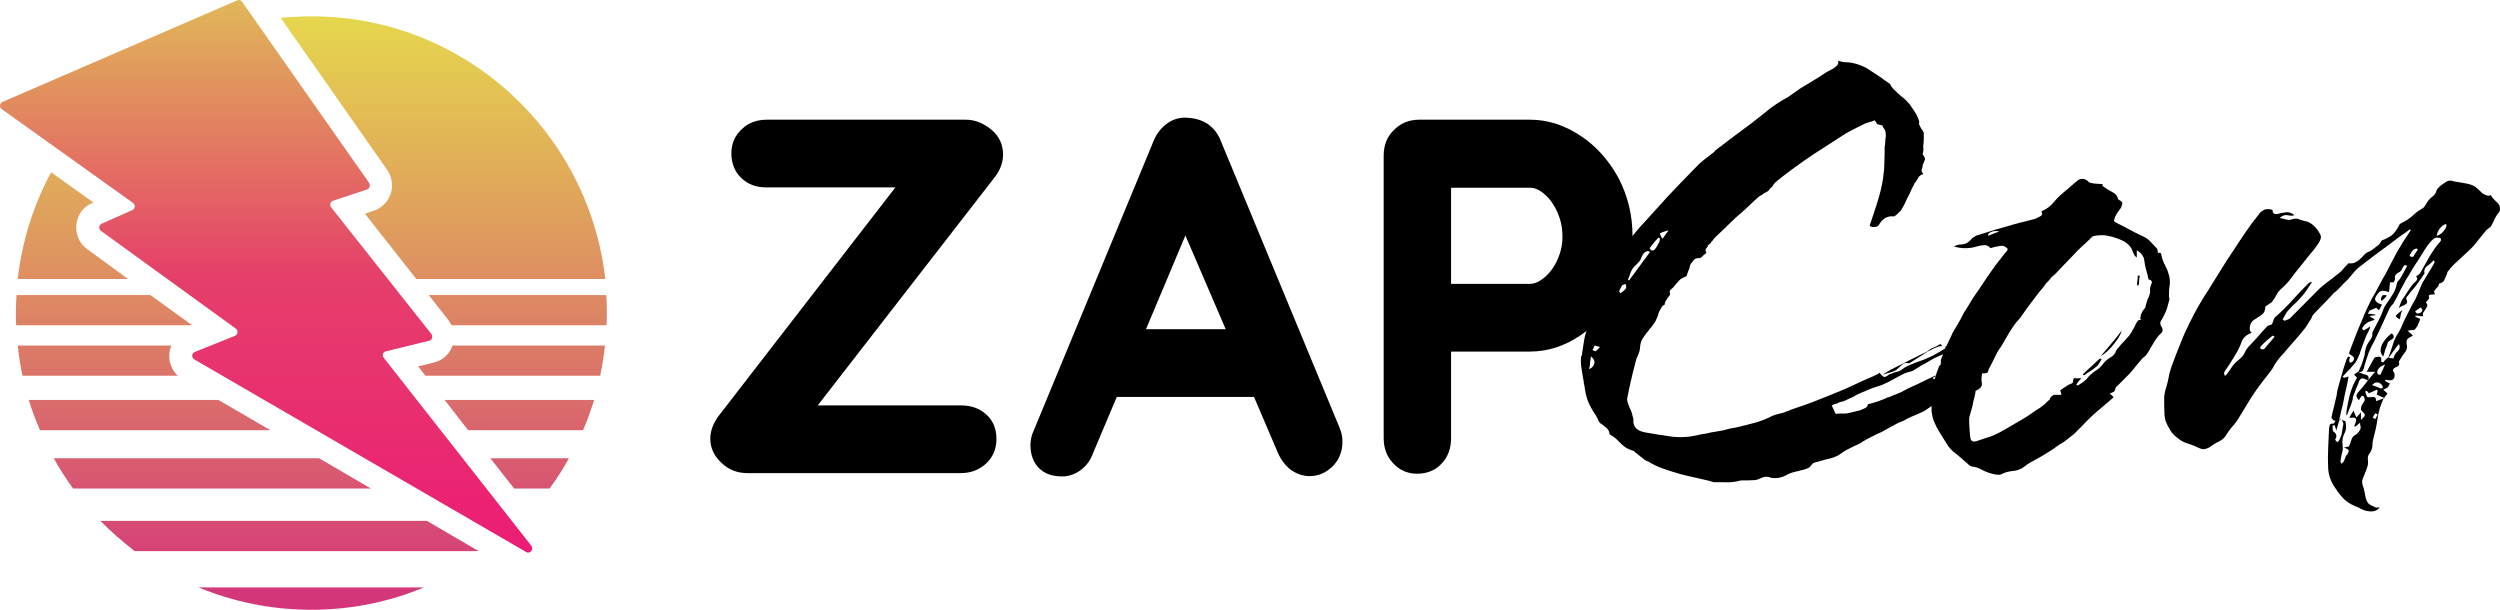 <svg width="164" height="40" viewBox="0 0 164 40" fill="none" xmlns="http://www.w3.org/2000/svg">
<path d="M5.719 16.34C5.206 15.983 4.95 15.369 5.009 14.734C5.068 14.119 5.463 13.564 6.035 13.326L6.134 13.286L3.351 11.303C2.206 13.425 1.456 15.785 1.16 18.304H8.404L5.719 16.34ZM25.398 11.144C25.714 11.601 25.793 12.176 25.635 12.711C25.457 13.227 25.043 13.643 24.53 13.822L23.937 14.02L27.313 18.304H39.708C38.603 8.606 30.412 1.07 20.444 1.07C19.753 1.07 19.082 1.109 18.411 1.169L25.398 11.144ZM9.864 19.355H1.081C1.061 19.752 1.042 20.128 1.042 20.525C1.042 20.803 1.042 21.06 1.061 21.338H12.608L9.864 19.355ZM33.727 32.047H36.056C36.511 31.413 36.945 30.758 37.32 30.064H32.168L33.727 32.047ZM30.707 28.22H38.247C38.524 27.585 38.761 26.911 38.978 26.236H29.168L30.707 28.22ZM28.477 23.777L27.431 24.035L27.905 24.65H39.373C39.511 23.995 39.609 23.341 39.688 22.667H29.681C29.503 23.222 29.05 23.639 28.477 23.777ZM39.767 19.355H28.122L29.405 20.981C29.484 21.1 29.563 21.219 29.622 21.338H39.787C39.807 21.06 39.807 20.803 39.807 20.525C39.807 20.128 39.807 19.732 39.767 19.355ZM11.108 23.222C11.128 23.024 11.167 22.825 11.246 22.667H1.16C1.239 23.341 1.338 23.995 1.476 24.65H11.661C11.286 24.293 11.068 23.777 11.108 23.222ZM20.937 30.064H3.528C3.903 30.758 4.338 31.413 4.792 32.047H24.332L20.937 30.064ZM14.325 26.236H1.89C2.088 26.911 2.344 27.565 2.621 28.22H17.74L14.325 26.236ZM20.424 40C23.049 40 25.536 39.484 27.806 38.532H13.022C15.312 39.484 17.819 40 20.424 40ZM28.003 34.169H6.588C7.279 34.883 8.048 35.538 8.838 36.153H31.398L28.003 34.169Z" fill="url(#paint0_linear_144_29)"/>
<path d="M0.173 6.682L15.568 0.019C15.687 -0.021 15.805 -0.001 15.884 0.118L24.213 11.997C24.312 12.156 24.253 12.374 24.075 12.433L21.845 13.167C21.667 13.227 21.608 13.465 21.726 13.604L28.299 21.913C28.418 22.072 28.339 22.31 28.161 22.349L25.319 23.044C25.121 23.083 25.042 23.321 25.18 23.48L34.852 35.796C35.03 36.034 34.773 36.371 34.517 36.212L12.746 23.579C12.548 23.46 12.568 23.163 12.785 23.083L15.41 22.032C15.608 21.953 15.647 21.675 15.47 21.556L6.627 15.15C6.449 15.031 6.489 14.754 6.666 14.675L8.68 13.782C8.877 13.703 8.897 13.425 8.719 13.306L0.113 7.158C-0.064 7.039 -0.025 6.761 0.173 6.682Z" fill="url(#paint1_linear_144_29)"/>
<path d="M129.041 24.471C129.002 24.511 128.943 24.551 128.884 24.571C128.824 24.61 128.785 24.67 128.765 24.749C128.745 24.888 128.627 25.027 128.41 25.166C128.37 25.225 128.272 25.304 128.153 25.404C128.134 25.463 128.094 25.523 128.055 25.582V25.602L127.995 25.78L128.035 25.8L127.995 25.82C127.936 25.86 127.857 25.899 127.798 25.959C127.739 26.018 127.66 26.058 127.601 26.098C127.462 26.177 127.344 26.276 127.206 26.336C127.068 26.415 126.949 26.494 126.811 26.574C126.772 26.613 126.732 26.633 126.693 26.653C126.653 26.673 126.614 26.693 126.574 26.732C126.515 26.772 126.456 26.812 126.397 26.851C126.337 26.891 126.278 26.931 126.219 26.97C126.041 27.05 125.844 27.149 125.647 27.228C125.429 27.308 125.252 27.407 125.074 27.486C124.956 27.565 124.837 27.625 124.719 27.665C124.6 27.704 124.462 27.764 124.364 27.823C124.324 27.863 124.285 27.883 124.265 27.883C124.245 27.883 124.206 27.922 124.166 27.942L124.028 28.002C123.949 28.061 123.85 28.101 123.752 28.16C123.653 28.22 123.554 28.259 123.475 28.319C123.239 28.418 123.002 28.537 122.804 28.636C122.587 28.735 122.39 28.854 122.153 28.993C122.094 29.053 122.015 29.092 121.916 29.132C121.837 29.172 121.738 29.231 121.62 29.271C121.442 29.35 121.284 29.449 121.146 29.509C121.008 29.588 120.85 29.687 120.692 29.806C120.495 29.945 120.179 30.064 119.765 30.143C119.646 30.183 119.567 30.203 119.488 30.223C119.409 30.243 119.33 30.262 119.232 30.302H119.173C119.133 30.322 119.074 30.342 118.995 30.362C118.916 30.381 118.876 30.441 118.837 30.5C118.778 30.6 118.679 30.679 118.541 30.738C118.403 30.798 118.245 30.838 118.047 30.877C118.008 30.897 117.949 30.917 117.89 30.917C117.83 30.917 117.791 30.937 117.732 30.957C117.712 30.976 117.672 30.976 117.633 30.976C117.594 30.996 117.534 31.016 117.475 31.036C117.416 31.056 117.337 31.076 117.278 31.115C116.922 31.333 116.547 31.413 116.133 31.333C116.074 31.294 115.975 31.274 115.857 31.274C115.738 31.274 115.62 31.314 115.501 31.373C115.383 31.433 115.284 31.472 115.146 31.492C115.028 31.492 114.87 31.512 114.692 31.512C114.574 31.512 114.475 31.512 114.337 31.512C114.218 31.512 114.08 31.532 113.962 31.571C113.725 31.631 113.389 31.651 112.975 31.631H112.62H112.481H112.422C112.245 31.571 112.067 31.532 111.909 31.492C111.751 31.452 111.573 31.413 111.396 31.373C111.001 31.294 110.606 31.195 110.212 31.095C109.856 30.996 109.501 30.877 109.146 30.758C108.79 30.639 108.455 30.481 108.139 30.282C108.021 30.243 107.942 30.203 107.863 30.143C107.784 30.084 107.685 30.005 107.586 29.925C107.547 29.886 107.507 29.866 107.468 29.826C107.429 29.806 107.389 29.767 107.35 29.727L107.31 29.707C107.29 29.687 107.251 29.668 107.231 29.628C107.192 29.588 107.152 29.568 107.073 29.549C106.876 29.489 106.718 29.41 106.58 29.311C106.442 29.211 106.323 29.092 106.185 28.953C106.047 28.795 105.869 28.656 105.632 28.517C105.632 28.497 105.613 28.497 105.593 28.497C105.573 28.319 105.514 28.18 105.396 28.081C105.277 27.982 105.159 27.883 105.04 27.803L105.001 27.784C104.961 27.744 104.922 27.704 104.882 27.645C104.843 27.585 104.823 27.526 104.803 27.446C104.764 27.387 104.724 27.347 104.705 27.288C104.685 27.228 104.645 27.189 104.606 27.129C104.428 26.871 104.29 26.593 104.172 26.316C104.053 26.038 103.994 25.681 103.935 25.285C103.915 25.225 103.895 25.146 103.895 25.067C103.895 25.007 103.876 24.928 103.856 24.848C103.816 24.61 103.777 24.372 103.738 24.114C103.698 23.877 103.698 23.639 103.718 23.381L103.757 23.361C103.797 23.103 103.836 22.845 103.876 22.587C103.915 22.33 103.955 22.072 104.034 21.834C104.152 21.417 104.27 21.001 104.389 20.565C104.527 20.148 104.665 19.712 104.843 19.276C104.902 19.077 105.001 18.899 105.099 18.74C105.218 18.581 105.336 18.403 105.455 18.205C105.514 18.105 105.593 17.986 105.652 17.887C105.711 17.788 105.771 17.669 105.81 17.57C105.849 17.491 105.889 17.411 105.909 17.332C105.928 17.273 105.948 17.193 105.968 17.094C105.988 17.054 106.007 17.035 106.007 16.995C106.007 16.975 106.027 16.935 106.047 16.896C106.047 16.876 106.047 16.856 106.067 16.856C106.086 16.856 106.086 16.836 106.086 16.816C106.244 16.598 106.402 16.4 106.54 16.162C106.738 15.924 106.935 15.666 107.152 15.408C107.369 15.15 107.567 14.893 107.804 14.655C108.317 14.079 108.85 13.504 109.402 12.89C109.955 12.295 110.567 11.68 111.198 11.025C111.376 10.827 111.573 10.649 111.771 10.49C111.988 10.331 112.205 10.153 112.442 9.974C112.462 9.935 112.501 9.915 112.521 9.875C112.56 9.855 112.6 9.816 112.639 9.776C112.856 9.617 113.074 9.459 113.271 9.3C113.468 9.141 113.685 8.983 113.903 8.824C114.238 8.586 114.554 8.328 114.889 8.09C115.225 7.832 115.541 7.575 115.876 7.317C116.093 7.118 116.33 6.96 116.567 6.801C116.804 6.642 117.041 6.504 117.297 6.365L118.087 5.81C118.363 5.631 118.659 5.472 118.936 5.294C119.212 5.135 119.488 4.957 119.745 4.778C119.824 4.719 119.923 4.679 120.002 4.639C120.08 4.6 120.159 4.54 120.258 4.501C120.298 4.461 120.377 4.421 120.456 4.342C120.534 4.282 120.594 4.183 120.594 4.064V3.985C120.712 4.025 120.811 4.044 120.89 4.064C120.969 4.084 121.067 4.084 121.186 4.084C121.561 4.104 121.956 4.223 122.41 4.441C122.548 4.52 122.666 4.62 122.804 4.699C122.942 4.778 123.061 4.877 123.199 4.957C123.337 5.036 123.456 5.135 123.594 5.234C123.732 5.334 123.85 5.413 123.989 5.512C124.068 5.691 124.186 5.829 124.344 5.968C124.482 6.107 124.62 6.226 124.758 6.345C124.877 6.424 124.975 6.523 125.054 6.603C125.133 6.682 125.212 6.781 125.291 6.861C125.311 6.88 125.331 6.9 125.331 6.92C125.331 6.94 125.35 6.96 125.37 6.98C125.508 7.178 125.607 7.337 125.706 7.495C125.785 7.654 125.864 7.813 125.903 7.991C125.883 8.07 125.883 8.17 125.923 8.229C125.962 8.308 126.002 8.388 126.041 8.447C126.081 8.507 126.12 8.546 126.14 8.586C126.16 8.626 126.179 8.665 126.199 8.705C126.199 8.864 126.199 9.022 126.199 9.161C126.199 9.3 126.179 9.478 126.16 9.637C126.179 9.697 126.179 9.736 126.179 9.796C126.16 9.855 126.16 9.915 126.16 9.974C126.12 10.054 126.12 10.093 126.14 10.153C126.179 10.192 126.199 10.232 126.219 10.272C126.298 10.351 126.298 10.47 126.219 10.609C126.199 10.668 126.179 10.708 126.16 10.748C126.14 10.787 126.12 10.847 126.12 10.926V10.946C126.101 11.005 126.081 11.045 126.061 11.124C126.041 11.184 126.061 11.263 126.12 11.343C126.14 11.363 126.16 11.382 126.16 11.422C126.002 11.482 125.903 11.541 125.844 11.64C125.785 11.739 125.745 11.819 125.686 11.918C125.666 11.938 125.647 11.957 125.647 11.957C125.647 11.957 125.627 11.977 125.607 11.997C125.568 12.096 125.508 12.215 125.449 12.315C125.39 12.433 125.331 12.552 125.291 12.671C125.173 12.87 125.094 13.048 125.015 13.227C124.936 13.405 124.837 13.584 124.739 13.742C124.699 13.822 124.64 13.881 124.581 13.921C124.521 13.98 124.482 14.02 124.423 14.079C124.383 14.099 124.344 14.119 124.344 14.139C124.324 14.159 124.304 14.179 124.265 14.198C123.85 14.139 123.515 14.318 123.278 14.714C123.278 14.734 123.258 14.774 123.199 14.813C123.14 14.873 123.021 14.893 122.844 14.893C122.824 14.893 122.785 14.893 122.765 14.873C122.725 14.853 122.686 14.833 122.646 14.813C122.824 14.278 123.002 13.762 123.16 13.247C123.317 12.751 123.456 12.215 123.535 11.66C123.574 11.363 123.614 11.025 123.614 10.649C123.633 10.272 123.633 9.935 123.633 9.637C123.653 9.518 123.673 9.399 123.673 9.28C123.673 9.161 123.693 9.042 123.712 8.923C123.712 8.745 123.693 8.626 123.653 8.527C123.614 8.467 123.574 8.427 123.554 8.388C123.535 8.348 123.515 8.289 123.495 8.249C123.475 8.229 123.416 8.209 123.317 8.189C123.219 8.17 123.16 8.15 123.14 8.13L122.982 7.892L122.725 7.991C122.686 7.991 122.646 7.991 122.627 8.011C122.489 8.051 122.39 8.09 122.331 8.11C122.271 8.15 122.192 8.189 122.133 8.209C122.074 8.249 121.995 8.289 121.936 8.308C121.502 8.527 121.107 8.725 120.791 8.943C120.416 9.181 120.021 9.439 119.627 9.697C119.212 9.954 118.798 10.232 118.363 10.53C117.771 10.946 117.179 11.382 116.587 11.858C116.429 11.977 116.33 12.116 116.251 12.255C116.113 12.354 116.034 12.453 116.014 12.513C115.975 12.552 115.916 12.572 115.857 12.612C115.797 12.632 115.738 12.671 115.679 12.711C115.639 12.751 115.58 12.79 115.521 12.81C115.462 12.85 115.383 12.89 115.324 12.949C115.146 13.108 114.968 13.266 114.81 13.425C114.653 13.584 114.475 13.742 114.297 13.901C113.981 14.159 113.705 14.417 113.429 14.694C113.152 14.972 112.876 15.23 112.58 15.507L112.521 15.567C112.481 15.607 112.442 15.646 112.383 15.726L112.343 15.785C112.284 15.825 112.245 15.864 112.245 15.924C112.205 15.964 112.166 16.003 112.126 16.023C112.087 16.063 112.047 16.102 112.008 16.122L112.047 16.142C112.008 16.182 111.968 16.241 111.909 16.32C111.87 16.4 111.87 16.499 111.948 16.578L111.909 16.598V16.618C111.87 16.658 111.83 16.677 111.81 16.697C111.791 16.717 111.751 16.737 111.712 16.777C111.633 16.876 111.554 16.935 111.475 16.935C111.297 16.916 111.179 16.975 111.1 17.074C111.021 17.193 110.962 17.253 110.922 17.292C110.883 17.372 110.843 17.451 110.843 17.53C110.823 17.61 110.804 17.669 110.764 17.748C110.744 17.808 110.725 17.848 110.705 17.907C110.685 17.967 110.666 18.026 110.646 18.086V18.105C110.626 18.105 110.606 18.105 110.606 18.125C110.606 18.145 110.587 18.145 110.567 18.145C110.389 18.224 110.251 18.284 110.172 18.383C110.093 18.462 110.014 18.561 109.935 18.641C109.876 18.74 109.797 18.819 109.738 18.879C109.698 18.919 109.639 18.958 109.58 19.018C109.521 19.077 109.521 19.157 109.56 19.256C109.56 19.335 109.501 19.434 109.402 19.533C109.363 19.613 109.323 19.672 109.264 19.752C109.225 19.831 109.205 19.89 109.205 19.989C109.185 19.989 109.165 19.989 109.146 20.009C109.126 20.029 109.106 20.049 109.067 20.069C109.027 20.108 108.988 20.148 108.988 20.188C108.968 20.227 108.948 20.267 108.909 20.307C108.869 20.386 108.83 20.465 108.81 20.525C108.79 20.584 108.771 20.644 108.751 20.723C108.711 20.803 108.672 20.902 108.613 21.041C108.573 21.12 108.514 21.219 108.455 21.279C108.396 21.358 108.356 21.437 108.297 21.497C108.257 21.536 108.218 21.576 108.198 21.596C108.179 21.636 108.159 21.675 108.139 21.695C108.001 21.854 107.882 22.012 107.784 22.171C107.665 22.33 107.606 22.548 107.586 22.786C107.586 22.944 107.527 23.143 107.429 23.361C107.389 23.44 107.35 23.539 107.33 23.599C107.31 23.678 107.29 23.758 107.271 23.837C107.053 24.65 106.876 25.443 106.738 26.177C106.738 26.316 106.797 26.494 106.896 26.732C107.014 26.951 107.073 27.149 107.093 27.288C107.132 27.367 107.152 27.446 107.152 27.506C107.152 27.565 107.152 27.625 107.152 27.704C107.192 28.061 107.429 28.259 107.882 28.359C108.455 28.458 109.027 28.557 109.619 28.636C110.212 28.716 110.804 28.676 111.396 28.537C111.534 28.497 111.672 28.478 111.81 28.458C111.948 28.438 112.087 28.418 112.185 28.378C112.383 28.339 112.58 28.319 112.758 28.279C112.935 28.259 113.133 28.22 113.31 28.16C113.429 28.121 113.547 28.101 113.666 28.081C113.804 28.061 113.922 28.041 114.06 28.002C114.416 27.922 114.771 27.823 115.146 27.724C115.521 27.625 115.857 27.486 116.172 27.327C116.291 27.268 116.39 27.228 116.528 27.189C116.646 27.149 116.784 27.129 116.942 27.089C117.021 27.05 117.12 27.03 117.199 26.99C117.278 26.97 117.376 26.931 117.455 26.891L117.613 26.831C118.028 26.693 118.442 26.554 118.857 26.395C119.271 26.237 119.666 26.078 120.061 25.919C120.594 25.701 121.087 25.503 121.541 25.285C121.995 25.067 122.449 24.868 122.864 24.69C122.942 24.65 123.041 24.61 123.12 24.571C123.199 24.531 123.258 24.491 123.298 24.452C123.456 24.65 123.554 24.729 123.614 24.729C123.673 24.729 123.771 24.69 123.89 24.59C123.929 24.551 123.969 24.531 124.028 24.531C124.068 24.531 124.107 24.491 124.166 24.471C124.245 24.432 124.344 24.412 124.423 24.392C124.502 24.372 124.581 24.352 124.66 24.313C124.837 24.174 125.015 24.055 125.212 23.976C125.41 23.896 125.627 23.797 125.844 23.718C126.179 23.619 126.476 23.48 126.772 23.341C127.048 23.202 127.324 23.024 127.601 22.865C127.62 22.825 127.64 22.766 127.64 22.687C127.916 22.845 128.212 22.825 128.489 22.667C128.627 22.607 128.706 22.548 128.726 22.528C128.666 22.528 128.647 22.548 128.686 22.587C128.509 22.726 128.311 22.845 128.114 22.944C127.897 23.044 127.699 23.123 127.502 23.222C127.443 23.262 127.383 23.282 127.324 23.301C127.265 23.321 127.206 23.341 127.147 23.381C126.949 23.46 126.752 23.559 126.574 23.678C126.397 23.797 126.199 23.896 126.002 23.995C125.943 24.055 125.864 24.095 125.785 24.134C125.706 24.174 125.627 24.233 125.568 24.273C125.548 24.273 125.508 24.293 125.469 24.333C125.232 24.392 125.015 24.452 124.818 24.551C124.64 24.65 124.443 24.749 124.265 24.848C124.008 25.007 123.732 25.126 123.475 25.245C123.337 25.285 123.239 25.324 123.179 25.344C122.844 25.443 122.508 25.582 122.153 25.741C121.956 25.82 121.778 25.899 121.6 26.018C121.521 26.058 121.442 26.098 121.363 26.118C121.304 26.157 121.225 26.197 121.166 26.217C121.028 26.296 120.85 26.355 120.633 26.395C120.613 26.435 120.534 26.474 120.396 26.494L120.159 26.593L120.416 27.149L120.673 27.129H120.811C120.988 27.129 121.127 27.129 121.206 27.109C121.363 27.07 121.502 27.05 121.64 27.01C121.778 26.97 121.896 26.951 122.035 26.911C122.113 26.871 122.232 26.831 122.35 26.772C122.469 26.712 122.528 26.633 122.528 26.514H122.587C122.607 26.494 122.627 26.494 122.646 26.494C122.666 26.494 122.686 26.494 122.706 26.474C123.081 26.375 123.416 26.256 123.732 26.118C123.771 26.078 123.831 26.058 123.89 26.058C123.949 26.058 123.989 26.018 124.048 25.999C124.127 25.959 124.225 25.919 124.344 25.88C124.462 25.84 124.561 25.78 124.679 25.741C124.818 25.681 124.936 25.602 125.054 25.542C125.173 25.483 125.311 25.423 125.469 25.344C125.706 25.245 125.943 25.126 126.14 25.027C126.357 24.928 126.574 24.809 126.811 24.709C126.851 24.67 126.91 24.65 126.969 24.65C127.028 24.65 127.068 24.61 127.127 24.59C127.147 24.59 127.166 24.59 127.166 24.571C127.186 24.571 127.186 24.551 127.226 24.551C127.147 24.59 127.068 24.63 126.989 24.67C126.93 24.709 126.851 24.749 126.791 24.789C126.811 24.809 126.831 24.828 126.831 24.868C126.87 24.868 126.91 24.868 126.969 24.888C127.008 24.908 127.048 24.908 127.068 24.888C127.245 24.809 127.423 24.709 127.581 24.65C127.739 24.571 127.916 24.491 128.094 24.412C128.212 24.352 128.291 24.313 128.351 24.253C128.41 24.194 128.509 24.154 128.607 24.114C128.785 24.055 128.864 23.916 128.844 23.718C128.903 23.698 128.982 23.678 129.061 23.658C129.14 23.639 129.219 23.619 129.278 23.579C129.318 23.539 129.377 23.52 129.436 23.48C129.495 23.44 129.574 23.42 129.673 23.381L129.614 23.44C129.811 23.42 130.009 23.361 130.186 23.262C130.364 23.163 130.482 23.044 130.542 22.905C130.62 22.865 130.68 22.845 130.699 22.825L130.759 22.885C130.956 22.885 131.094 22.845 131.193 22.786C131.272 22.726 131.311 22.687 131.292 22.687C131.272 22.687 131.193 22.726 131.035 22.845C130.897 22.964 130.68 23.202 130.384 23.559C130.186 23.738 129.91 23.896 129.555 24.035C129.495 24.075 129.416 24.114 129.338 24.134C129.259 24.174 129.18 24.214 129.081 24.273H129.041V24.471ZM104.231 24.214C104.428 24.154 104.547 24.015 104.586 23.857C104.626 23.678 104.547 23.52 104.369 23.381C104.349 23.52 104.33 23.658 104.31 23.777C104.31 23.916 104.29 24.055 104.231 24.214ZM104.665 23.044C104.705 23.004 104.744 22.984 104.784 22.944C104.823 22.905 104.882 22.845 104.961 22.766L104.626 22.667C104.586 22.706 104.547 22.746 104.547 22.806C104.527 22.865 104.507 22.905 104.468 22.944C104.468 22.964 104.527 23.004 104.665 23.044ZM106.639 18.621C106.402 18.7 106.264 18.799 106.205 18.879C106.165 18.958 106.185 19.097 106.303 19.236C106.501 19.097 106.619 18.998 106.659 18.919C106.698 18.859 106.678 18.76 106.639 18.621ZM107.093 17.629C107.034 17.729 106.975 17.848 106.935 17.967C106.896 18.086 106.856 18.205 106.797 18.324C106.797 18.343 106.817 18.363 106.856 18.403C107.093 18.086 107.33 17.788 107.547 17.471C107.764 17.173 108.001 16.856 108.238 16.539C108.218 16.519 108.198 16.499 108.179 16.499C108.159 16.499 108.139 16.479 108.119 16.459C107.961 16.499 107.863 16.558 107.784 16.677C107.725 16.777 107.665 16.896 107.626 17.015C107.567 17.134 107.468 17.233 107.369 17.332C107.251 17.431 107.172 17.53 107.093 17.629ZM108.218 16.281C108.218 16.301 108.238 16.32 108.258 16.34C108.277 16.36 108.297 16.4 108.317 16.439C108.356 16.42 108.396 16.42 108.455 16.42C108.494 16.42 108.534 16.4 108.554 16.36C108.672 16.221 108.751 16.082 108.81 15.944C108.85 15.904 108.869 15.864 108.869 15.805C108.869 15.745 108.889 15.706 108.909 15.666C108.889 15.646 108.869 15.626 108.85 15.626C108.83 15.626 108.81 15.607 108.79 15.587C108.672 15.706 108.573 15.825 108.494 15.924C108.396 16.043 108.297 16.162 108.218 16.281ZM109.462 15.111C109.126 15.19 108.948 15.269 108.909 15.309C108.869 15.349 108.929 15.468 109.067 15.666C109.205 15.448 109.343 15.269 109.462 15.111ZM124.739 23.956C124.66 24.035 124.561 24.114 124.482 24.194C124.403 24.273 124.304 24.333 124.186 24.372C124.068 24.412 123.969 24.452 123.85 24.471C123.732 24.511 123.633 24.551 123.515 24.571C123.554 24.531 123.614 24.511 123.673 24.471C123.732 24.452 123.771 24.412 123.831 24.372C123.949 24.313 124.048 24.233 124.186 24.174C124.304 24.114 124.423 24.055 124.541 23.995C124.719 23.916 124.897 23.817 125.054 23.738C125.212 23.658 125.39 23.559 125.568 23.48C125.686 23.42 125.785 23.381 125.923 23.301C126.041 23.242 126.179 23.182 126.298 23.123C126.436 23.063 126.515 23.004 126.535 22.964C126.614 22.905 126.712 22.845 126.831 22.806C126.949 22.766 127.087 22.687 127.285 22.568L127.423 22.706C127.305 22.706 127.245 22.706 127.186 22.726C127.048 22.786 126.91 22.825 126.772 22.905C126.633 22.964 126.495 23.044 126.357 23.123C126.179 23.242 126.002 23.361 125.804 23.48C125.627 23.599 125.429 23.718 125.232 23.837C125.074 23.777 124.916 23.797 124.739 23.956ZM129.18 22.449C129.12 22.488 129.061 22.508 129.022 22.548C128.982 22.568 128.923 22.607 128.864 22.647C128.943 22.568 129.041 22.488 129.18 22.449Z" fill="black"/>
<path d="M142.305 18.125C142.345 18.343 142.364 18.542 142.325 18.76C142.285 18.978 142.285 19.176 142.285 19.395C142.285 19.454 142.285 19.494 142.305 19.573C142.325 19.633 142.305 19.692 142.285 19.752C142.246 19.89 142.206 20.029 142.167 20.188C142.127 20.327 142.068 20.485 141.989 20.624C141.93 20.763 141.851 20.902 141.772 21.021C141.693 21.14 141.693 21.279 141.792 21.437C141.91 21.616 141.891 21.755 141.752 21.873C141.614 21.992 141.516 22.131 141.417 22.27C141.298 22.449 141.2 22.627 141.101 22.786C141.002 22.964 140.904 23.143 140.785 23.301C140.746 23.341 140.706 23.381 140.667 23.401C140.627 23.44 140.588 23.48 140.548 23.5C140.391 23.678 140.252 23.857 140.114 24.015C139.976 24.194 139.838 24.372 139.68 24.531C139.542 24.67 139.404 24.809 139.265 24.948C139.127 25.086 138.989 25.225 138.851 25.364C138.812 25.404 138.772 25.443 138.772 25.503C138.752 25.562 138.733 25.622 138.693 25.681C138.673 25.701 138.575 25.741 138.397 25.82C138.515 25.899 138.594 25.979 138.654 26.058C138.417 26.276 138.18 26.474 137.943 26.673C137.706 26.871 137.469 27.07 137.232 27.288C137.035 27.486 136.838 27.665 136.64 27.883C136.443 28.081 136.246 28.279 136.048 28.478C135.89 28.597 135.752 28.716 135.594 28.835C135.456 28.954 135.298 29.053 135.121 29.152C134.982 29.231 134.864 29.33 134.726 29.43C134.588 29.529 134.449 29.608 134.292 29.707C134.055 29.866 133.798 30.005 133.542 30.143C133.285 30.282 133.028 30.421 132.811 30.6C132.574 30.778 132.318 30.877 132.041 30.897C131.765 30.917 131.509 30.996 131.272 31.115C131.193 31.155 131.074 31.155 130.956 31.135C130.837 31.115 130.719 31.095 130.601 31.056C130.324 30.976 130.068 30.857 129.851 30.738C129.732 30.679 129.614 30.639 129.476 30.619C129.337 30.619 129.199 30.56 129.1 30.441C128.943 30.302 128.785 30.163 128.627 30.024C128.469 29.886 128.291 29.747 128.114 29.608C127.916 29.43 127.758 29.231 127.62 28.973C127.482 28.755 127.364 28.557 127.225 28.339C127.087 28.121 126.969 27.883 126.87 27.645C126.831 27.546 126.791 27.427 126.771 27.327C126.752 27.208 126.732 27.109 126.712 27.01C126.712 26.772 126.712 26.534 126.692 26.296C126.673 26.058 126.692 25.82 126.752 25.582C126.791 25.344 126.85 25.086 126.929 24.828C127.008 24.571 127.087 24.313 127.186 24.075C127.186 24.035 127.206 24.015 127.245 23.976C127.285 23.956 127.304 23.936 127.304 23.916C127.324 23.837 127.324 23.758 127.324 23.698C127.304 23.639 127.324 23.599 127.344 23.539C127.541 23.024 127.758 22.528 127.995 22.052C128.054 21.893 128.133 21.735 128.232 21.596C128.311 21.457 128.41 21.298 128.489 21.16C128.568 21.021 128.647 20.882 128.725 20.723C128.785 20.584 128.883 20.426 128.982 20.287C129.12 20.069 129.239 19.851 129.377 19.633C129.515 19.414 129.653 19.216 129.811 18.998C130.186 18.423 130.561 17.867 130.956 17.332C131.074 17.193 131.173 17.054 131.272 16.935C131.37 16.797 131.469 16.677 131.587 16.539C131.627 16.499 131.666 16.459 131.686 16.4C131.706 16.34 131.706 16.32 131.686 16.301C131.568 16.182 131.449 16.122 131.291 16.122C131.173 16.142 131.074 16.162 130.936 16.182C130.818 16.201 130.699 16.241 130.581 16.281C130.462 16.162 130.344 16.082 130.226 16.082C130.087 16.082 129.89 16.102 129.633 16.182C129.436 16.241 129.199 16.281 128.923 16.281C128.647 16.281 128.41 16.241 128.173 16.162C128.252 16.122 128.331 16.102 128.39 16.082C128.449 16.063 128.489 16.043 128.548 16.043C128.745 16.043 128.903 16.003 129.022 15.944C129.14 15.884 129.258 15.765 129.377 15.626C129.416 15.587 129.456 15.567 129.495 15.547C129.535 15.527 129.574 15.507 129.614 15.468C130.048 15.329 130.482 15.19 130.877 15.071C131.291 14.952 131.686 14.833 132.12 14.714C132.357 14.655 132.594 14.575 132.811 14.536C133.028 14.476 133.265 14.417 133.502 14.357C133.62 14.298 133.719 14.258 133.857 14.179C133.976 14.119 133.995 14 133.917 13.861C134.252 13.723 134.509 13.524 134.706 13.286C134.903 13.048 135.121 12.83 135.357 12.632C135.535 12.493 135.693 12.354 135.851 12.215C136.009 12.076 136.167 11.938 136.344 11.799C136.463 11.739 136.581 11.72 136.7 11.739C136.838 11.779 136.936 11.838 136.996 11.918C137.015 11.957 137.114 11.997 137.252 12.017C137.371 12.037 137.489 12.057 137.607 12.057C137.746 12.057 137.864 12.076 137.963 12.096C137.963 12.116 137.943 12.136 137.904 12.176C137.983 12.235 138.101 12.315 138.239 12.414C138.377 12.493 138.515 12.572 138.654 12.652C138.792 12.731 138.89 12.85 138.93 13.009C138.93 13.048 138.95 13.088 138.989 13.108C139.167 13.187 139.246 13.286 139.226 13.366C139.206 13.445 139.167 13.544 139.127 13.643C139.048 13.762 138.95 13.881 138.871 14C138.792 14.119 138.733 14.258 138.693 14.397C138.654 14.476 138.693 14.536 138.831 14.615C139.108 14.754 139.404 14.893 139.68 15.051C139.956 15.21 140.252 15.349 140.548 15.488C140.766 15.587 140.943 15.706 141.081 15.864C141.22 16.003 141.338 16.142 141.476 16.281C141.516 16.32 141.535 16.36 141.535 16.42C141.535 16.479 141.555 16.539 141.575 16.598C141.693 16.558 141.752 16.578 141.772 16.658C141.792 16.737 141.812 16.816 141.831 16.916C141.891 17.134 141.989 17.332 142.088 17.53C142.187 17.709 142.246 17.907 142.305 18.125ZM141.042 18.978C141.042 18.859 141.081 18.74 141.141 18.601C141.2 18.462 141.141 18.383 140.943 18.324C140.904 18.105 140.845 17.887 140.785 17.689C140.726 17.491 140.687 17.292 140.667 17.094C140.647 16.955 140.608 16.836 140.529 16.737C140.469 16.638 140.351 16.519 140.173 16.42V16.896C140.094 16.836 140.035 16.777 140.016 16.737C139.956 16.618 139.897 16.499 139.858 16.38C139.818 16.261 139.719 16.142 139.601 16.023C139.483 15.924 139.344 15.825 139.147 15.745C138.969 15.666 138.752 15.587 138.535 15.527C138.318 15.468 138.101 15.428 137.884 15.428C137.667 15.428 137.489 15.448 137.331 15.488C137.272 15.507 137.213 15.547 137.193 15.587C136.996 15.785 136.798 15.964 136.601 16.142C136.403 16.32 136.226 16.499 136.048 16.697C135.831 16.916 135.614 17.154 135.397 17.372C135.18 17.59 134.982 17.828 134.746 18.046C134.627 18.125 134.548 18.224 134.469 18.324C134.39 18.423 134.311 18.502 134.213 18.601C134.094 18.76 133.995 18.919 133.857 19.057C133.739 19.196 133.62 19.355 133.502 19.514C133.324 19.732 133.166 19.97 133.009 20.168C132.851 20.386 132.693 20.624 132.515 20.862C132.436 20.961 132.337 21.06 132.259 21.16C132.18 21.259 132.101 21.358 132.041 21.457C131.864 21.715 131.706 21.973 131.568 22.23C131.43 22.488 131.272 22.726 131.114 22.964C130.995 23.143 130.916 23.321 130.837 23.48C130.758 23.658 130.66 23.837 130.561 24.035C130.502 24.114 130.443 24.233 130.423 24.352C130.403 24.471 130.265 24.511 130.028 24.491C129.989 24.709 129.969 24.908 130.008 25.126C130.048 25.344 129.91 25.503 129.594 25.642V25.721C129.554 25.919 129.515 26.118 129.456 26.316C129.416 26.534 129.377 26.732 129.318 26.911C129.298 26.99 129.258 27.089 129.239 27.189C129.199 27.288 129.179 27.367 129.179 27.466C129.179 27.684 129.179 27.883 129.199 28.101C129.219 28.319 129.219 28.517 129.258 28.735C129.298 28.934 129.416 28.993 129.614 28.954C129.851 28.874 130.087 28.795 130.324 28.716C130.561 28.656 130.778 28.557 130.995 28.458C131.252 28.319 131.528 28.18 131.785 28.021C132.041 27.863 132.298 27.724 132.535 27.585C132.772 27.446 133.009 27.308 133.226 27.149C133.443 26.99 133.66 26.851 133.877 26.712C133.995 26.633 134.094 26.534 134.173 26.474C134.252 26.395 134.351 26.296 134.469 26.197C134.469 26.137 134.509 26.058 134.607 25.979C134.686 25.919 134.785 25.88 134.903 25.899H135.239C135.219 25.84 135.199 25.8 135.199 25.761C135.18 25.721 135.18 25.661 135.14 25.622C135.18 25.582 135.239 25.542 135.318 25.483C135.397 25.423 135.476 25.384 135.574 25.324C135.634 25.265 135.732 25.225 135.831 25.186C135.95 25.146 135.989 25.086 135.989 25.047C135.989 24.848 136.048 24.769 136.147 24.809C136.265 24.828 136.384 24.828 136.542 24.789C136.384 24.967 136.285 25.106 136.206 25.225C136.246 25.265 136.285 25.285 136.305 25.285C136.423 25.225 136.522 25.146 136.621 25.086C136.719 25.027 136.798 24.948 136.877 24.868C137.035 24.65 137.232 24.491 137.45 24.333C137.686 24.194 137.864 24.015 138.022 23.797C138.14 23.658 138.279 23.539 138.456 23.44C138.634 23.341 138.752 23.202 138.812 23.024C138.831 22.964 138.89 22.885 138.969 22.806C139.088 22.667 139.187 22.528 139.325 22.409C139.443 22.27 139.562 22.151 139.68 22.012C139.739 21.933 139.798 21.834 139.858 21.735C139.917 21.636 139.956 21.536 140.016 21.457C140.075 21.298 140.154 21.16 140.252 21.021C140.272 21.021 140.351 21.001 140.489 20.961C140.469 20.941 140.45 20.941 140.45 20.941C140.43 20.941 140.43 20.941 140.391 20.922C140.41 20.862 140.43 20.783 140.43 20.723C140.43 20.664 140.45 20.604 140.489 20.545C140.509 20.485 140.548 20.406 140.588 20.366C140.627 20.307 140.667 20.247 140.726 20.188C140.766 19.989 140.825 19.811 140.884 19.633C141.042 19.335 141.062 19.157 141.042 18.978ZM130.423 15.468C130.66 15.369 130.897 15.269 131.153 15.19C130.976 15.131 130.798 15.15 130.64 15.21C130.462 15.269 130.403 15.369 130.423 15.468ZM136.64 24.551C136.818 24.372 136.996 24.214 137.193 24.035C137.371 23.857 137.568 23.698 137.746 23.52C137.765 23.52 137.785 23.52 137.805 23.539C137.825 23.539 137.825 23.559 137.864 23.559C137.825 23.639 137.765 23.738 137.706 23.837C137.647 23.936 137.588 24.015 137.489 24.075C137.371 24.174 137.252 24.273 137.114 24.352C136.976 24.432 136.838 24.531 136.739 24.61C136.66 24.61 136.64 24.59 136.64 24.551ZM139.167 21.715C139.167 21.794 139.127 21.893 139.029 22.052C138.95 22.211 138.831 22.369 138.673 22.568C138.535 22.746 138.377 22.925 138.219 23.063C138.061 23.202 137.923 23.301 137.805 23.361C138.042 23.083 138.279 22.806 138.496 22.548C138.733 22.27 138.95 21.992 139.167 21.715ZM140.193 18.72C140.193 18.621 140.193 18.502 140.213 18.403C140.233 18.304 140.233 18.185 140.233 18.066C140.252 18.086 140.292 18.086 140.371 18.086C140.351 18.185 140.331 18.304 140.331 18.403C140.331 18.502 140.312 18.621 140.292 18.72H140.193Z" fill="black"/>
<path d="M163.405 12.81C163.484 12.969 163.622 13.108 163.78 13.247C163.938 13.385 164.017 13.544 163.997 13.723C163.997 13.802 163.977 13.861 163.958 13.901C163.839 14.02 163.741 14.179 163.662 14.337C163.583 14.516 163.504 14.675 163.425 14.813C163.425 14.833 163.405 14.853 163.385 14.873L163.089 15.111C162.971 15.25 162.872 15.388 162.754 15.527C162.635 15.666 162.537 15.805 162.418 15.944C162.379 16.023 162.26 16.122 162.102 16.301C161.944 16.459 161.747 16.638 161.55 16.816C161.352 16.995 161.175 17.173 160.997 17.332C160.839 17.491 160.721 17.61 160.681 17.689L160.543 17.848V17.907L160.484 18.066C160.444 18.145 160.405 18.244 160.346 18.363C160.306 18.482 160.188 18.562 160.01 18.601L159.951 18.78C159.911 18.819 159.872 18.859 159.813 18.919C159.773 18.978 159.734 19.038 159.675 19.097C159.675 19.117 159.675 19.137 159.694 19.176C159.714 19.216 159.714 19.256 159.714 19.315C159.596 19.315 159.497 19.315 159.418 19.335C159.339 19.335 159.3 19.414 159.359 19.553L159.26 19.692C159.24 19.732 159.221 19.752 159.181 19.791C159.142 19.811 159.142 19.831 159.142 19.851C159.221 19.93 159.26 20.029 159.221 20.089C159.181 20.168 159.142 20.227 159.102 20.307C159.063 20.366 159.023 20.426 158.964 20.505C158.925 20.584 158.925 20.644 158.964 20.743C158.846 20.743 158.767 20.743 158.688 20.723C158.609 20.723 158.55 20.703 158.471 20.703C158.471 20.723 158.451 20.743 158.431 20.763C158.569 20.842 158.668 20.882 158.767 20.922C158.727 21.041 158.688 21.16 158.628 21.279C158.589 21.398 158.51 21.497 158.431 21.596C158.392 21.636 158.313 21.655 158.234 21.655C158.155 21.655 158.036 21.675 157.938 21.695C157.977 21.735 158.036 21.774 158.096 21.834C158.155 21.893 158.214 21.933 158.273 21.992C158.273 22.032 158.253 22.052 158.234 22.052C158.056 22.131 157.938 22.211 157.898 22.29C157.859 22.389 157.859 22.528 157.898 22.687C157.918 22.826 157.878 22.964 157.76 23.123C157.642 23.262 157.543 23.42 157.464 23.559C157.444 23.599 157.424 23.619 157.405 23.658C157.385 23.678 157.365 23.718 157.365 23.758C157.424 23.916 157.365 24.035 157.148 24.095C156.99 24.174 156.931 24.293 157.03 24.412C157.069 24.452 157.089 24.531 157.089 24.65C157.069 24.928 156.872 25.007 156.497 24.908C156.497 24.928 156.497 24.948 156.477 24.948C156.457 24.948 156.457 24.967 156.457 24.987C156.595 25.067 156.694 25.126 156.793 25.166C156.753 25.205 156.714 25.245 156.714 25.285C156.694 25.324 156.674 25.364 156.635 25.404C156.576 25.463 156.477 25.503 156.339 25.562C156.378 25.602 156.418 25.642 156.477 25.681C156.517 25.721 156.556 25.761 156.615 25.8C156.576 25.88 156.536 25.939 156.477 25.999C156.438 26.058 156.398 26.118 156.339 26.197C156.142 26.613 156.023 27.05 155.964 27.486C155.905 27.922 155.806 28.359 155.688 28.795C155.648 28.934 155.628 29.073 155.628 29.231C155.628 29.39 155.569 29.549 155.47 29.707C155.352 29.826 155.313 29.985 155.332 30.143C155.352 30.322 155.352 30.481 155.293 30.639C155.253 30.758 155.214 30.877 155.155 30.996C155.115 31.115 155.076 31.234 155.016 31.353C154.977 31.452 154.957 31.532 154.957 31.591C154.957 31.73 154.997 31.869 155.056 32.028C155.095 32.186 155.135 32.345 155.155 32.484C155.174 32.623 155.214 32.781 155.293 32.92C155.332 32.999 155.411 33.079 155.49 33.118C155.569 33.158 155.668 33.218 155.786 33.257C155.826 33.297 155.885 33.297 155.944 33.297C156.003 33.297 156.043 33.277 156.102 33.277C155.944 33.535 155.628 33.614 155.155 33.495C155.036 33.455 154.938 33.416 154.839 33.356C154.74 33.297 154.641 33.257 154.523 33.218C154.148 33.059 153.852 32.861 153.655 32.623C153.437 32.385 153.26 32.127 153.082 31.849C152.865 31.492 152.747 31.115 152.727 30.738C152.707 30.282 152.707 29.846 152.727 29.41C152.747 28.973 152.766 28.537 152.786 28.081C152.806 28.021 152.826 27.942 152.826 27.883C152.845 27.823 152.924 27.784 153.082 27.784C153.102 27.784 153.122 27.764 153.141 27.724C153.161 27.684 153.181 27.645 153.201 27.625C153.201 27.605 153.181 27.585 153.141 27.585C153.102 27.585 153.062 27.565 153.043 27.546C153.023 27.506 153.003 27.486 152.983 27.466C152.964 27.446 152.944 27.427 152.944 27.387C152.983 27.169 153.043 26.931 153.102 26.712C153.161 26.494 153.201 26.256 153.26 26.038C153.28 25.959 153.299 25.88 153.299 25.8C153.319 25.721 153.319 25.661 153.339 25.582C153.418 25.285 153.497 24.987 153.595 24.67C153.674 24.352 153.773 24.055 153.872 23.758C153.891 23.698 153.911 23.619 153.931 23.579C153.951 23.52 153.99 23.46 154.03 23.401C154.069 23.401 154.109 23.401 154.109 23.42C154.128 23.42 154.128 23.44 154.168 23.44C154.128 23.52 154.109 23.579 154.109 23.619C154.109 23.658 154.109 23.698 154.128 23.718C154.148 23.758 154.148 23.797 154.148 23.817C154.187 23.777 154.227 23.758 154.266 23.758C154.306 23.758 154.326 23.718 154.345 23.698C154.484 23.539 154.444 23.42 154.247 23.301C154.207 23.282 154.168 23.262 154.128 23.222C154.089 23.182 154.089 23.143 154.109 23.123C154.247 22.766 154.385 22.389 154.523 22.032C154.661 21.675 154.819 21.298 154.977 20.941C155.056 20.723 155.155 20.505 155.253 20.287C155.352 20.069 155.451 19.87 155.569 19.633C155.747 19.335 155.905 19.057 156.043 18.78C156.181 18.502 156.339 18.224 156.517 17.927C156.674 17.63 156.813 17.332 156.97 17.054C157.109 16.777 157.267 16.479 157.444 16.201C157.563 16.003 157.661 15.825 157.8 15.626C157.938 15.428 158.056 15.25 158.175 15.051C158.135 15.071 158.096 15.071 158.056 15.071C158.017 15.071 157.997 15.091 157.977 15.131C157.543 15.428 157.128 15.726 156.753 16.023C156.398 16.281 156.063 16.539 155.707 16.797C155.372 17.054 155.036 17.312 154.701 17.57C154.562 17.689 154.444 17.828 154.345 17.947C154.227 18.086 154.128 18.205 154.01 18.343C153.832 18.502 153.674 18.661 153.536 18.819C153.398 18.978 153.24 19.117 153.062 19.256C152.983 19.355 152.905 19.434 152.865 19.474C152.687 19.672 152.51 19.851 152.312 20.049C152.135 20.247 151.937 20.426 151.76 20.624C151.72 20.684 151.681 20.723 151.661 20.803C151.641 20.862 151.602 20.922 151.562 20.981L151.266 21.457C151.089 21.675 150.911 21.913 150.714 22.131C150.516 22.349 150.319 22.587 150.121 22.806C150.003 22.944 149.885 23.083 149.766 23.222C149.628 23.361 149.51 23.5 149.411 23.639C149.332 23.738 149.253 23.857 149.194 23.956C149.135 24.075 149.075 24.194 148.977 24.313C148.819 24.531 148.661 24.729 148.503 24.928C148.345 25.126 148.187 25.344 148.029 25.562C147.792 25.899 147.575 26.237 147.378 26.574C147.181 26.911 146.963 27.248 146.746 27.605C146.628 27.764 146.529 27.902 146.391 28.041C146.273 28.18 146.174 28.319 146.075 28.478C145.957 28.696 145.799 28.835 145.582 28.954C145.365 29.053 145.167 29.172 144.99 29.311C144.911 29.37 144.792 29.41 144.674 29.449C144.555 29.489 144.417 29.469 144.259 29.39C144.022 29.271 143.766 29.172 143.509 29.092C143.253 29.013 143.036 28.894 142.858 28.735C142.74 28.656 142.641 28.557 142.562 28.478C142.483 28.398 142.404 28.299 142.364 28.2C142.128 27.843 141.989 27.506 141.989 27.149C141.97 26.792 141.97 26.435 141.97 26.058C141.989 25.84 142.029 25.622 142.108 25.404C142.167 25.186 142.226 24.987 142.266 24.749C142.305 24.491 142.384 24.253 142.463 24.015C142.641 23.539 142.818 23.063 143.016 22.587C143.193 22.111 143.411 21.636 143.628 21.199C143.805 20.842 144.003 20.465 144.2 20.108C144.417 19.752 144.615 19.395 144.851 19.057C145.128 18.601 145.424 18.145 145.7 17.689C145.977 17.233 146.273 16.777 146.588 16.32C146.825 15.944 147.082 15.567 147.338 15.19C147.595 14.813 147.871 14.437 148.167 14.079C148.246 13.941 148.385 13.841 148.523 13.762C148.681 13.703 148.858 13.703 149.075 13.762C149.075 14 149.214 14.099 149.47 14.02C149.667 13.96 149.845 13.941 150.023 13.921C150.2 13.921 150.358 13.98 150.516 14.119C150.378 14.159 150.24 14.159 150.062 14.119C149.904 14.079 149.727 14.139 149.549 14.298C149.727 14.337 149.865 14.377 149.983 14.397C150.102 14.437 150.2 14.437 150.319 14.397C150.496 14.337 150.654 14.318 150.793 14.377C150.931 14.437 151.089 14.476 151.266 14.516C151.385 14.536 151.483 14.595 151.622 14.675C151.74 14.754 151.858 14.873 151.957 14.992C152.056 15.111 152.135 15.23 152.194 15.349C152.253 15.468 152.273 15.567 152.233 15.666C152.194 15.805 152.115 15.924 152.036 16.043C151.957 16.162 151.858 16.281 151.779 16.4C151.602 16.598 151.444 16.777 151.286 16.995C151.128 17.193 150.97 17.392 150.793 17.61C150.615 17.828 150.457 18.026 150.299 18.244C150.141 18.462 149.964 18.661 149.746 18.859C149.569 18.998 149.431 19.157 149.352 19.315C149.273 19.474 149.174 19.633 149.056 19.791C149.016 19.831 148.977 19.87 148.917 19.89C148.878 19.93 148.839 19.97 148.779 19.989C148.74 20.029 148.7 20.049 148.661 20.069C148.621 20.089 148.602 20.108 148.602 20.148C148.602 20.366 148.523 20.545 148.345 20.664C148.167 20.783 147.99 20.902 147.812 21.021C147.694 21.1 147.634 21.219 147.595 21.417C147.556 21.616 147.595 21.755 147.713 21.834C147.378 21.953 147.181 22.131 147.082 22.349C147.003 22.568 146.904 22.806 146.786 23.024L146.727 23.123C146.608 23.321 146.509 23.5 146.391 23.678C146.273 23.857 146.174 24.035 146.055 24.194C146.016 24.253 145.977 24.293 145.957 24.333C145.937 24.372 145.917 24.412 145.898 24.452C145.898 24.491 145.898 24.531 145.917 24.551C145.937 24.59 145.937 24.63 145.937 24.65C145.957 24.65 145.977 24.65 145.977 24.63C145.996 24.63 145.996 24.61 146.036 24.61C146.174 24.432 146.292 24.253 146.411 24.075C146.529 23.896 146.687 23.738 146.865 23.599C147.042 23.46 147.181 23.301 147.259 23.123C147.338 22.944 147.457 22.786 147.595 22.647C147.792 22.449 147.97 22.25 148.148 22.052C148.325 21.834 148.503 21.636 148.681 21.457C148.72 21.398 148.779 21.358 148.858 21.338C148.937 21.318 148.996 21.298 149.036 21.279C149.075 21.199 149.115 21.1 149.135 21.021C149.154 20.941 149.194 20.862 149.273 20.783C149.667 20.446 150.043 20.069 150.398 19.672C150.753 19.276 151.108 18.899 151.483 18.542H151.523C151.503 18.542 151.562 18.522 151.681 18.482C151.543 18.681 151.424 18.859 151.325 19.018C151.227 19.176 151.108 19.335 150.97 19.474C150.852 19.613 150.733 19.752 150.575 19.89C150.418 20.029 150.279 20.168 150.141 20.327C150.062 20.406 149.983 20.505 149.924 20.624C149.865 20.743 149.806 20.842 149.746 20.941C149.766 21.001 149.806 21.021 149.885 21.041C149.944 21.001 150.023 20.981 150.082 20.961C150.141 20.941 150.2 20.902 150.24 20.862C150.575 20.525 150.891 20.208 151.207 19.89C151.523 19.573 151.858 19.236 152.174 18.919C152.372 18.74 152.569 18.581 152.786 18.423C153.003 18.264 153.201 18.105 153.398 17.947C153.516 17.867 153.615 17.768 153.694 17.669C153.773 17.57 153.872 17.451 153.99 17.352L154.03 17.292C154.03 17.273 154.049 17.273 154.069 17.273C154.247 17.292 154.385 17.273 154.503 17.213C154.622 17.154 154.72 17.094 154.799 17.015C154.878 16.935 154.977 16.856 155.056 16.757C155.135 16.658 155.234 16.578 155.332 16.539C155.49 16.479 155.609 16.4 155.727 16.301C155.845 16.221 155.944 16.122 156.063 16.043C156.102 16.003 156.142 15.964 156.161 15.904C156.181 15.845 156.22 15.805 156.26 15.765C156.438 15.706 156.576 15.626 156.655 15.587C156.852 15.488 157.01 15.349 157.109 15.21C157.227 15.071 157.326 14.893 157.405 14.734C157.424 14.694 157.444 14.675 157.464 14.675C157.484 14.675 157.503 14.655 157.523 14.635C157.839 14.496 158.115 14.298 158.372 14.06C158.451 13.98 158.55 13.901 158.668 13.822C158.786 13.762 158.885 13.683 159.004 13.604C159.023 13.584 159.043 13.564 159.043 13.544C159.063 13.524 159.082 13.504 159.082 13.485C159.102 13.465 159.102 13.445 159.142 13.425V13.405C159.181 13.346 159.221 13.266 159.26 13.207C159.3 13.147 159.339 13.108 159.379 13.068C159.418 13.009 159.457 12.989 159.477 12.969L159.576 12.89C159.734 12.771 159.813 12.632 159.832 12.493C159.892 12.374 159.99 12.275 160.109 12.176C160.227 12.096 160.346 11.997 160.484 11.918C160.602 11.838 160.76 11.819 160.977 11.898C161.194 11.938 161.471 11.977 161.787 12.037C162.102 12.096 162.339 12.195 162.497 12.354C162.616 12.453 162.714 12.552 162.813 12.652C162.912 12.751 163.07 12.81 163.267 12.85C163.385 12.79 163.405 12.79 163.405 12.81ZM148.542 22.885C148.661 22.746 148.76 22.607 148.878 22.488C148.996 22.349 149.095 22.23 149.214 22.092C149.194 22.072 149.174 22.052 149.154 22.052C149.135 22.052 149.115 22.032 149.095 22.012C148.937 22.131 148.799 22.25 148.661 22.369C148.523 22.488 148.404 22.627 148.266 22.766C148.266 22.786 148.266 22.806 148.286 22.845C148.306 22.885 148.306 22.905 148.345 22.905C148.424 22.925 148.503 22.925 148.542 22.885ZM153.319 29.013C153.398 28.954 153.457 28.894 153.457 28.874C153.497 28.795 153.536 28.696 153.576 28.597C153.615 28.497 153.635 28.398 153.635 28.319C153.655 28.18 153.694 28.041 153.714 27.883C153.753 27.744 153.674 27.585 153.497 27.446C153.457 27.585 153.418 27.724 153.378 27.843C153.339 27.982 153.299 28.101 153.26 28.24C153.24 28.16 153.201 28.041 153.161 27.902H153.023C153.023 27.982 153.023 28.041 153.023 28.14C153.023 28.22 153.043 28.279 153.082 28.319C153.201 28.398 153.26 28.497 153.26 28.557C153.28 28.636 153.26 28.716 153.201 28.795C153.181 28.835 153.181 28.854 153.22 28.894C153.26 28.934 153.28 28.973 153.319 29.013ZM160.069 15.864C160.109 15.825 160.129 15.785 160.129 15.726C160.109 15.666 160.109 15.626 160.069 15.607C160.01 15.607 159.931 15.607 159.872 15.587C159.813 15.587 159.754 15.587 159.714 15.626C159.596 15.706 159.517 15.765 159.457 15.845C159.398 15.924 159.319 16.003 159.26 16.083C159.102 16.301 158.964 16.539 158.826 16.757C158.688 16.975 158.55 17.213 158.392 17.431C158.273 17.63 158.155 17.808 158.036 18.026C157.898 18.224 157.78 18.423 157.681 18.641C157.563 18.839 157.464 19.038 157.365 19.236C157.267 19.454 157.148 19.652 157.049 19.831C157.01 19.91 156.971 19.97 156.911 20.009C156.872 20.069 156.832 20.128 156.773 20.188C156.655 20.426 156.556 20.684 156.438 20.922C156.319 21.16 156.22 21.417 156.102 21.655C155.984 21.893 155.865 22.151 155.747 22.389C155.609 22.627 155.49 22.885 155.391 23.123C155.332 23.301 155.273 23.48 155.214 23.639C155.155 23.817 155.115 23.995 155.056 24.194C154.997 24.372 154.878 24.432 154.701 24.412C154.76 24.273 154.839 24.134 154.898 23.976C154.957 23.817 155.016 23.658 155.056 23.5C155.095 23.381 155.135 23.262 155.135 23.143C155.155 23.024 155.174 22.905 155.214 22.786C155.253 22.667 155.313 22.548 155.372 22.468C155.431 22.369 155.51 22.27 155.569 22.171C155.609 22.111 155.628 22.032 155.628 21.953C155.609 21.873 155.628 21.794 155.668 21.735C155.747 21.556 155.845 21.398 155.924 21.239C156.003 21.08 156.102 20.902 156.181 20.723C156.24 20.584 156.299 20.446 156.339 20.327C156.378 20.188 156.457 20.069 156.536 19.95C156.694 19.732 156.832 19.514 156.97 19.295C157.109 19.077 157.188 18.859 157.227 18.621C157.247 18.542 157.286 18.462 157.346 18.403C157.405 18.343 157.444 18.284 157.484 18.224C157.563 18.086 157.642 17.947 157.701 17.828C157.76 17.709 157.839 17.57 157.918 17.431C157.859 17.431 157.799 17.411 157.76 17.372C157.681 17.451 157.602 17.55 157.563 17.669C157.503 17.788 157.424 17.848 157.326 17.887C157.168 17.967 157.089 18.086 157.109 18.205C157.128 18.324 157.089 18.423 157.01 18.522H156.793C156.773 18.641 156.753 18.76 156.753 18.839C156.753 18.938 156.734 19.038 156.714 19.157C156.457 19.077 156.28 19.057 156.181 19.097C156.063 19.137 155.964 19.276 155.845 19.474C155.727 19.692 155.865 19.851 156.26 19.989C156.22 20.069 156.142 20.188 156.063 20.346C155.964 20.287 155.924 20.227 155.885 20.188C155.707 20.267 155.569 20.327 155.47 20.366C155.431 20.406 155.391 20.465 155.332 20.584C155.451 20.584 155.53 20.584 155.609 20.604C155.668 20.604 155.766 20.624 155.885 20.664C155.766 20.684 155.688 20.703 155.628 20.703C155.569 20.703 155.51 20.723 155.451 20.743C155.49 20.783 155.549 20.822 155.609 20.842C155.668 20.882 155.727 20.922 155.786 20.981C155.668 21.021 155.569 21.041 155.49 21.08C155.391 21.1 155.332 21.14 155.253 21.199C155.135 21.279 155.036 21.378 154.957 21.536C154.957 21.576 154.997 21.616 155.056 21.675C155.115 21.636 155.174 21.616 155.234 21.576C155.293 21.536 155.332 21.517 155.391 21.477L155.49 21.398C155.47 21.517 155.431 21.636 155.372 21.735C155.313 21.834 155.273 21.953 155.214 22.052C155.174 22.151 155.135 22.27 155.095 22.369C155.056 22.488 155.016 22.587 154.977 22.687C154.918 22.865 154.839 23.024 154.799 23.202C154.74 23.361 154.661 23.52 154.582 23.678C154.543 23.758 154.484 23.837 154.405 23.916C154.345 23.995 154.266 24.055 154.207 24.154C154.109 24.233 154.03 24.333 153.931 24.432C153.852 24.531 153.753 24.61 153.674 24.709L153.773 24.789C153.812 24.769 153.852 24.749 153.911 24.749C153.951 24.749 153.99 24.709 154.049 24.69V24.789C154.01 25.047 153.951 25.305 153.891 25.562C153.832 25.82 153.773 26.078 153.733 26.336C153.694 26.534 153.655 26.712 153.595 26.911C153.556 27.109 153.516 27.288 153.457 27.486C153.635 27.565 153.773 27.605 153.852 27.625C153.931 27.922 153.931 28.18 153.793 28.438C153.674 28.676 153.635 28.934 153.674 29.211C153.694 29.39 153.694 29.549 153.635 29.727C153.595 29.886 153.556 30.064 153.536 30.243C153.536 30.302 153.556 30.362 153.595 30.421C153.674 30.362 153.734 30.302 153.753 30.262C153.793 30.183 153.832 30.084 153.852 30.024C153.872 29.945 153.911 29.866 153.99 29.806C154.049 29.707 154.089 29.608 154.069 29.549C154.049 29.489 153.951 29.41 153.753 29.37C153.951 29.311 154.069 29.291 154.089 29.291C154.148 29.152 154.207 29.013 154.247 28.874C154.286 28.735 154.345 28.636 154.464 28.557C154.582 28.497 154.661 28.418 154.72 28.339C154.78 28.279 154.839 28.18 154.859 28.081C154.859 28.021 154.859 27.982 154.839 27.902C154.819 27.843 154.819 27.784 154.819 27.724C154.78 27.764 154.74 27.803 154.681 27.843C154.641 27.883 154.602 27.922 154.543 27.962L154.444 27.982C154.444 27.922 154.464 27.863 154.503 27.784C154.543 27.704 154.562 27.645 154.562 27.565C154.582 27.506 154.543 27.466 154.503 27.427C154.444 27.387 154.326 27.387 154.109 27.407C154.148 27.327 154.207 27.248 154.247 27.169C154.286 27.109 154.345 27.03 154.385 26.931C154.424 27.03 154.464 27.109 154.484 27.169C154.503 27.228 154.543 27.308 154.582 27.387C154.641 27.308 154.701 27.248 154.74 27.208C154.78 27.169 154.819 27.109 154.878 27.05V27.546C155.056 27.387 155.135 27.288 155.135 27.228C155.135 27.169 155.076 27.089 154.938 26.97C154.898 26.931 154.878 26.891 154.878 26.812C154.878 26.752 154.898 26.673 154.918 26.613C154.938 26.554 154.977 26.514 155.016 26.455C155.056 26.395 155.095 26.336 155.115 26.276C155.135 26.237 155.135 26.197 155.115 26.137C155.095 26.078 155.076 26.038 155.056 25.999C155.036 25.999 155.016 25.999 154.997 25.979C154.977 25.979 154.977 25.959 154.938 25.959C154.898 26.018 154.859 26.058 154.839 26.098C154.819 26.137 154.78 26.197 154.74 26.256C154.622 26.118 154.582 26.018 154.582 25.939C154.602 25.88 154.641 25.78 154.74 25.681C154.918 25.483 155.095 25.285 155.253 25.067C155.411 24.848 155.609 24.63 155.806 24.392H155.253C155.332 24.233 155.431 24.075 155.51 23.916C155.589 23.758 155.668 23.619 155.766 23.48C155.766 23.44 155.806 23.42 155.905 23.42C156.082 23.381 156.181 23.401 156.201 23.48C156.22 23.559 156.22 23.639 156.201 23.718L156.339 23.777C156.418 23.658 156.536 23.539 156.694 23.42C156.793 23.143 156.892 22.865 156.97 22.607C157.049 22.33 157.168 22.072 157.346 21.814C157.464 21.616 157.543 21.437 157.622 21.239C157.701 21.041 157.8 20.862 157.898 20.664C158.017 20.426 158.135 20.188 158.253 19.97C158.392 19.752 158.51 19.514 158.609 19.276C158.668 19.137 158.727 18.998 158.786 18.839C158.846 18.681 158.905 18.542 159.004 18.403C159.122 18.205 159.24 18.006 159.359 17.808C159.497 17.59 159.615 17.392 159.714 17.213C159.714 17.193 159.714 17.173 159.694 17.154C159.675 17.134 159.675 17.094 159.675 17.054C159.536 17.193 159.398 17.332 159.221 17.451C159.063 17.57 159.004 17.729 159.043 17.927C159.043 17.967 159.023 18.006 158.984 18.026C158.905 18.165 158.806 18.284 158.727 18.403C158.648 18.522 158.55 18.641 158.471 18.76C158.411 18.839 158.332 18.919 158.273 18.998C158.214 19.077 158.135 19.137 158.076 19.236C158.036 19.315 157.977 19.375 157.918 19.434C157.859 19.494 157.839 19.553 157.859 19.613C157.898 19.712 157.918 19.791 157.898 19.851C157.878 19.91 157.839 19.95 157.76 19.989C157.701 20.029 157.622 20.069 157.543 20.089C157.464 20.128 157.405 20.168 157.365 20.227C157.405 20.089 157.444 19.95 157.503 19.831C157.543 19.712 157.622 19.593 157.701 19.494C157.819 19.315 157.918 19.157 158.036 18.978C158.155 18.799 158.273 18.641 158.431 18.502C158.589 18.363 158.609 18.244 158.49 18.145C158.53 18.105 158.589 18.066 158.648 18.026C158.707 17.986 158.747 17.947 158.767 17.907C158.964 17.57 159.161 17.213 159.359 16.856C159.576 16.499 159.793 16.162 160.069 15.864ZM154.622 24.769C154.582 24.729 154.543 24.709 154.523 24.67C154.503 24.65 154.464 24.61 154.424 24.571C154.543 24.491 154.622 24.432 154.681 24.392C154.76 24.432 154.839 24.471 154.918 24.491C154.977 24.531 155.056 24.551 155.155 24.571C155.293 24.61 155.352 24.65 155.372 24.729C155.391 24.809 155.372 24.868 155.352 24.967C155.273 24.928 155.214 24.908 155.194 24.888C155.076 24.828 154.997 24.809 154.918 24.828C154.839 24.868 154.78 24.928 154.74 25.047C154.701 25.186 154.641 25.324 154.582 25.443C154.523 25.582 154.484 25.701 154.424 25.84C154.385 25.939 154.345 26.038 154.345 26.137C154.326 26.237 154.306 26.336 154.266 26.435C154.227 26.574 154.168 26.712 154.109 26.851C154.049 26.99 154.01 27.129 153.951 27.268C153.911 27.208 153.911 27.07 153.951 26.831C153.99 26.594 154.049 26.336 154.109 26.058C154.168 25.78 154.266 25.523 154.365 25.265C154.484 25.047 154.562 24.868 154.622 24.769ZM155.845 26.316C155.964 26.276 156.063 26.256 156.142 26.217C156.22 26.177 156.319 26.157 156.438 26.118C156.319 26.078 156.24 26.038 156.161 25.999C156.082 25.959 156.003 25.919 155.905 25.88C155.924 25.84 155.944 25.8 155.944 25.761C155.944 25.721 155.964 25.681 155.984 25.642L155.924 25.562C155.845 25.602 155.747 25.642 155.668 25.681C155.589 25.721 155.49 25.761 155.391 25.8C155.372 25.761 155.352 25.741 155.332 25.721C155.313 25.701 155.293 25.681 155.273 25.642C155.253 25.642 155.234 25.642 155.214 25.661C155.194 25.661 155.194 25.681 155.155 25.681C155.174 25.741 155.194 25.78 155.214 25.86C155.234 25.919 155.253 25.979 155.293 26.038C155.313 26.058 155.352 26.058 155.391 26.058C155.431 26.058 155.47 26.058 155.53 26.058C155.767 25.999 155.885 26.078 155.865 26.296V26.316H155.845ZM155.609 25.265C155.727 25.305 155.806 25.324 155.885 25.364C155.964 25.384 156.043 25.424 156.122 25.463C156.142 25.483 156.181 25.483 156.201 25.483C156.24 25.483 156.26 25.463 156.28 25.463C156.319 25.404 156.319 25.344 156.28 25.305C156.201 25.166 156.082 25.086 155.944 25.086C155.806 25.086 155.727 25.126 155.609 25.265ZM155.984 27.189C155.905 27.149 155.845 27.129 155.826 27.109C155.786 27.169 155.747 27.208 155.727 27.248C155.707 27.288 155.688 27.327 155.668 27.367C155.648 27.387 155.648 27.407 155.707 27.427C155.747 27.446 155.786 27.466 155.806 27.506L155.984 27.189ZM156.181 24.531C156.22 24.432 156.26 24.333 156.319 24.233C156.359 24.134 156.398 24.035 156.457 23.916C156.28 23.976 156.142 24.055 156.043 24.174C155.944 24.293 155.924 24.392 155.964 24.491C155.964 24.551 156.003 24.571 156.102 24.571C156.102 24.59 156.122 24.59 156.161 24.59C156.161 24.551 156.181 24.551 156.181 24.531ZM156.872 21.873C156.99 21.933 157.03 21.992 157.03 22.092C157.03 22.171 156.951 22.25 156.793 22.33C156.674 22.409 156.615 22.468 156.615 22.548C156.595 22.627 156.576 22.706 156.536 22.786C156.497 22.865 156.457 22.964 156.438 23.063C156.418 23.163 156.378 23.282 156.339 23.381C156.161 23.202 156.122 22.984 156.22 22.706C156.319 22.429 156.536 22.151 156.872 21.873ZM156.576 19.375C156.536 19.454 156.497 19.494 156.477 19.514C156.438 19.553 156.398 19.593 156.359 19.633C156.319 19.672 156.28 19.712 156.24 19.752L156.181 19.613C156.201 19.553 156.24 19.474 156.26 19.414C156.28 19.355 156.398 19.335 156.576 19.375ZM157.01 23.52C157.049 23.321 157.148 23.163 157.286 23.044C157.424 22.905 157.464 22.746 157.365 22.568C157.247 22.706 157.148 22.845 157.03 23.004C156.911 23.163 156.813 23.321 156.694 23.48C156.734 23.48 156.773 23.48 156.832 23.5C156.872 23.48 156.931 23.5 157.01 23.52ZM157.424 20.941C157.247 20.862 157.168 20.783 157.168 20.723C157.188 20.664 157.326 20.545 157.602 20.327C157.543 20.446 157.503 20.565 157.484 20.644C157.484 20.763 157.444 20.842 157.424 20.941ZM158.609 16.36C158.569 16.32 158.53 16.301 158.51 16.301C158.372 16.34 158.293 16.4 158.234 16.479C158.175 16.558 158.135 16.658 158.076 16.737C158.076 16.816 158.115 16.836 158.175 16.836C158.214 16.876 158.273 16.856 158.332 16.816C158.372 16.737 158.411 16.658 158.471 16.578C158.51 16.519 158.569 16.439 158.609 16.36ZM158.569 20.565C158.786 20.565 158.905 20.465 158.905 20.287C158.885 20.267 158.865 20.247 158.846 20.227C158.826 20.208 158.826 20.188 158.786 20.168C158.707 20.227 158.589 20.307 158.451 20.406C158.431 20.406 158.431 20.426 158.471 20.485C158.53 20.545 158.55 20.565 158.569 20.565ZM159.852 15.468C160.01 15.428 160.168 15.329 160.306 15.15C160.464 14.972 160.523 14.813 160.464 14.694C160.306 14.734 160.168 14.833 160.03 15.012C159.931 15.17 159.852 15.329 159.852 15.468Z" fill="black"/>
<path d="M65.288 11.581C65.643 11.105 65.801 10.629 65.801 10.133C65.801 9.479 65.544 8.923 65.012 8.487C64.498 8.071 63.946 7.852 63.354 7.852H50.307C49.656 7.852 49.103 8.051 48.669 8.467C48.215 8.884 47.978 9.419 47.978 10.054C47.978 10.708 48.195 11.264 48.629 11.68C49.063 12.097 49.616 12.295 50.287 12.295H58.735L47.109 27.328C46.774 27.803 46.596 28.279 46.596 28.775C46.596 29.37 46.833 29.906 47.327 30.362C47.8 30.818 48.373 31.036 49.024 31.036H63.038C63.689 31.036 64.242 30.818 64.696 30.401C65.15 29.965 65.367 29.43 65.367 28.795C65.367 28.141 65.15 27.585 64.696 27.189C64.262 26.792 63.709 26.594 63.038 26.594H53.643L65.288 11.581C65.268 11.581 65.268 11.581 65.288 11.581Z" fill="black"/>
<path d="M80.091 9.26C79.914 8.784 79.618 8.408 79.223 8.13C78.828 7.872 78.374 7.753 77.98 7.733C77.466 7.674 76.993 7.793 76.578 8.09C76.183 8.368 75.868 8.765 75.67 9.26L67.716 28.478C67.637 28.716 67.597 28.973 67.597 29.192C67.597 29.806 67.775 30.302 68.13 30.679C68.486 31.056 68.999 31.254 69.67 31.254C70.104 31.254 70.519 31.115 70.894 30.838C71.269 30.56 71.545 30.183 71.703 29.727L73.262 26.038H82.263L83.822 29.687C84.019 30.143 84.296 30.52 84.651 30.798C85.026 31.076 85.46 31.234 85.914 31.234C86.487 31.234 86.98 31.016 87.414 30.6C87.848 30.163 88.066 29.628 88.066 28.953C88.066 28.676 88.006 28.359 87.868 28.041L80.091 9.26ZM80.407 21.596H75.177L77.762 15.448L80.407 21.596Z" fill="black"/>
<path d="M106.165 11.66C105.533 10.51 104.704 9.578 103.678 8.903C102.632 8.209 101.527 7.852 100.382 7.852H93.099C92.447 7.852 91.895 8.07 91.441 8.527C90.987 8.963 90.769 9.538 90.769 10.192V28.735C90.769 29.39 90.967 29.945 91.381 30.381C91.796 30.838 92.329 31.076 92.96 31.076C93.612 31.076 94.164 30.857 94.579 30.401C94.993 29.965 95.191 29.41 95.191 28.735V23.063H100.362C101.527 23.063 102.632 22.706 103.658 22.012C104.685 21.318 105.514 20.386 106.145 19.236C106.777 18.066 107.093 16.797 107.093 15.468C107.093 14.099 106.777 12.83 106.165 11.66ZM102.178 17.015C101.961 17.511 101.665 17.907 101.31 18.205C100.974 18.482 100.678 18.621 100.362 18.621H95.191V12.314H100.362C100.678 12.314 100.994 12.453 101.31 12.731C101.665 13.028 101.941 13.425 102.158 13.901C102.375 14.397 102.494 14.912 102.494 15.468C102.514 16.003 102.395 16.519 102.178 17.015Z" fill="black"/>
<defs>
<linearGradient id="paint0_linear_144_29" x1="20.427" y1="40.005" x2="20.427" y2="1.05" gradientUnits="userSpaceOnUse">
<stop stop-color="#D4337B"/>
<stop offset="1" stop-color="#E5D74D"/>
</linearGradient>
<linearGradient id="paint1_linear_144_29" x1="17.438" y1="36.266" x2="17.438" y2="-0.009" gradientUnits="userSpaceOnUse">
<stop stop-color="#EC1C75"/>
<stop offset="0.5" stop-color="#E53F6A"/>
<stop offset="1" stop-color="#E0B858"/>
</linearGradient>
</defs>
</svg>
